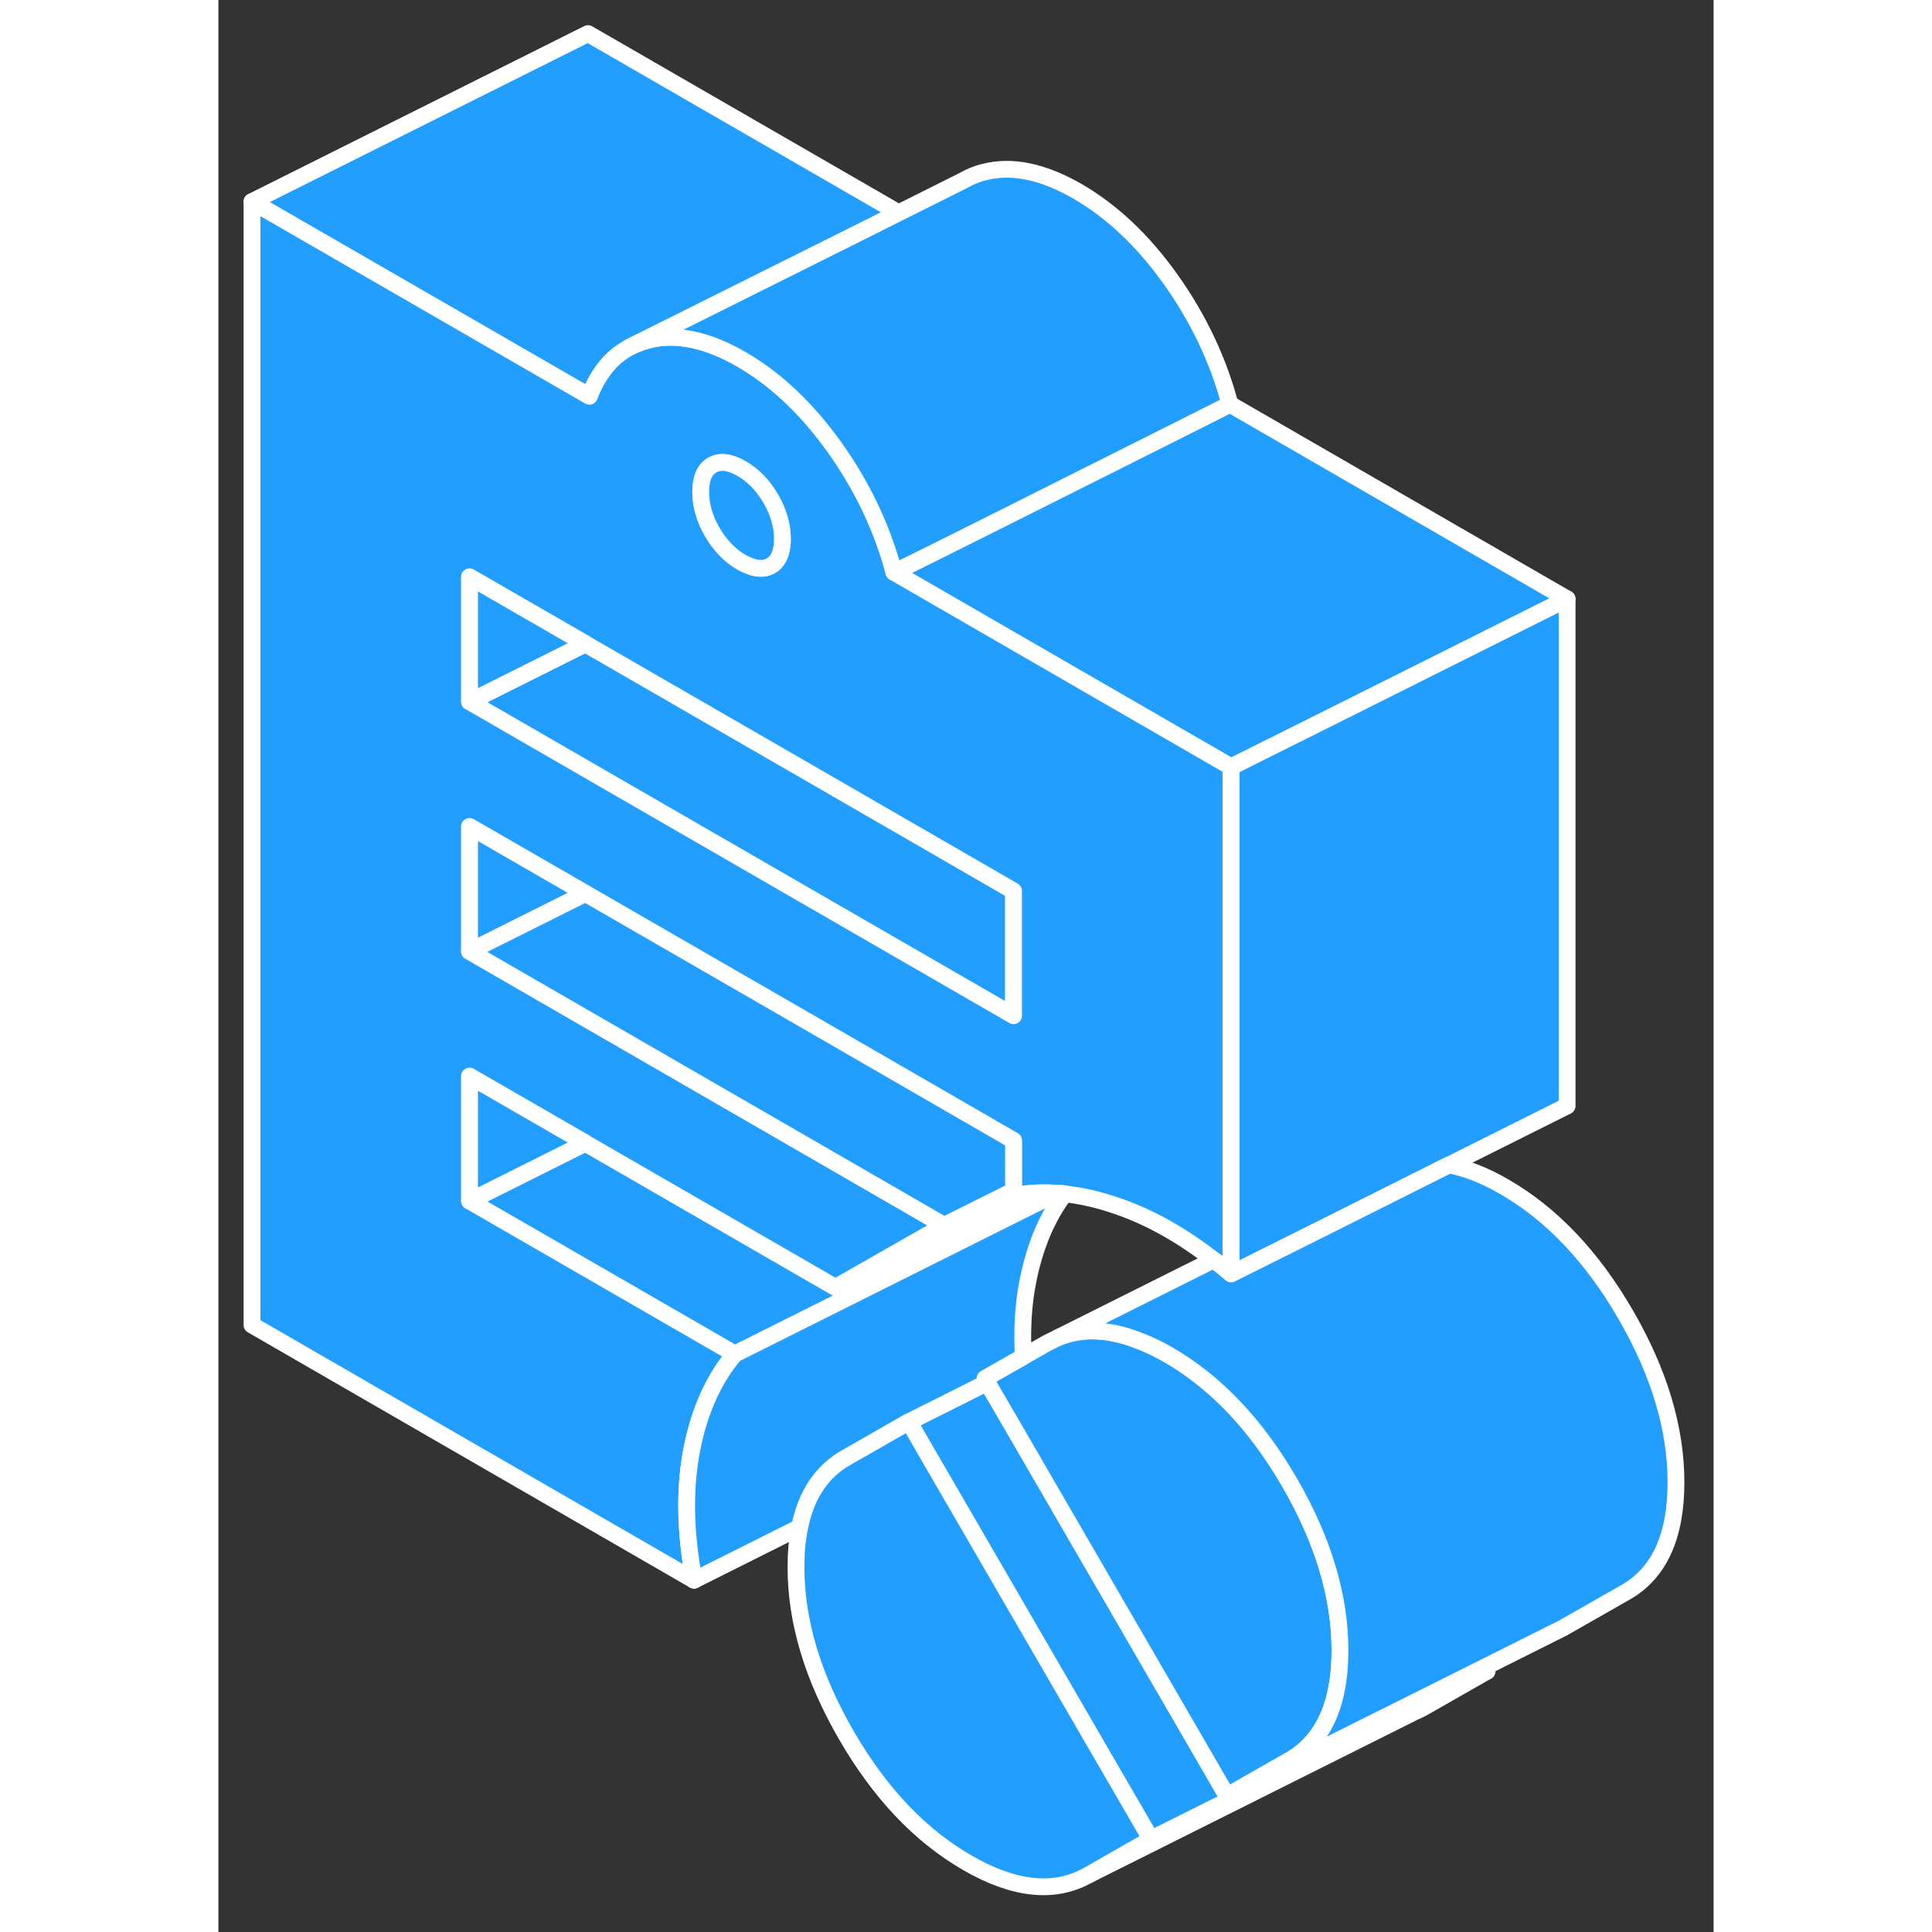 <svg width="48" height="48" viewBox="0 0 89 115" fill="#229EFF" xmlns="http://www.w3.org/2000/svg" stroke-width="1px" stroke-linecap="round" stroke-linejoin="round"><rect x="0" y="0" width="89" height="115" fill="#333333" stroke="none"/><path d="M80.28 35.65L66.49 42.55L60.28 45.65L40.21 34.06C40.38 34 43.07 32.66 46.44 30.97C52.3 28.04 60.21 24.06 60.21 24.06L80.28 35.65Z" stroke="white" stroke-linejoin="round"/><path d="M40.49 12.67L38.56 13.64L24.65 20.58L24.51 20.65C24.39 20.72 24.27 20.78 24.16 20.86L24.13 20.88C23.23 21.46 22.55 22.37 22.08 23.59L22 23.54L2 12L22 2L40.49 12.67Z" stroke="white" stroke-linejoin="round"/><path d="M75.51 99.48L55.51 109.48L42.46 86.98L41.1 84.63L45.49 82.43L45.77 82.29L46.03 82.75L47.14 84.65L60.04 106.9L69.22 102.31H69.23L75.37 99.24L75.51 99.48Z" stroke="white" stroke-linejoin="round"/><path d="M66.76 98.24C66.76 99.57 66.59 100.72 66.25 101.69C65.76 103.08 64.94 104.11 63.76 104.78L60.04 106.9L47.14 84.65L46.03 82.75L45.77 82.29L45.63 82.05L47.91 80.75L49.35 79.93L49.98 79.62C50.59 79.37 51.23 79.24 51.91 79.22H51.92C52.85 79.21 53.83 79.41 54.89 79.84C55.43 80.05 55.99 80.32 56.56 80.65C59.36 82.27 61.77 84.8 63.76 88.24C65.76 91.69 66.76 95.02 66.76 98.24Z" stroke="white" stroke-linejoin="round"/><path d="M47.83 71.08L36.73 76.63L43.2 72.94L47.33 70.88V71.14C47.5 71.11 47.66 71.09 47.83 71.08Z" stroke="white" stroke-linejoin="round"/><path d="M49.9 71.02L36.94 77.5L30.74 80.6L14.95 71.49L21.85 68.04L22 68.13L36.73 76.63L47.83 71.08C48.49 70.99 49.18 70.97 49.89 71.02H49.9Z" stroke="white" stroke-linejoin="round"/><path d="M47.33 53.03V60.46L28.74 49.73L22 45.84L14.95 41.77L21.85 38.32L22 38.41L34.95 45.88L47.33 53.03Z" stroke="white" stroke-linejoin="round"/><path d="M40.21 34.06C39.51 31.42 38.33 28.95 36.69 26.64C36.13 25.86 35.55 25.14 34.95 24.49C33.77 23.21 32.5 22.18 31.14 21.39C29.09 20.21 27.24 19.82 25.6 20.24C25.42 20.29 25.24 20.34 25.07 20.41C24.93 20.46 24.79 20.52 24.65 20.58L24.51 20.65C24.39 20.72 24.27 20.78 24.16 20.86L24.13 20.88C23.23 21.46 22.55 22.37 22.08 23.59L22 23.54L2 12V78.87L28.31 94.06C27.77 91.15 27.73 88.54 28.19 86.23C28.65 83.93 29.5 82.05 30.74 80.6L14.95 71.49V64.06L21.85 68.04L22 68.13L36.73 76.63L43.2 72.94L28.74 64.59L22 60.7L14.95 56.63V49.2L21.85 53.18L22 53.27L34.95 60.74L47.33 67.89V71.14C47.5 71.11 47.66 71.09 47.83 71.08C48.49 70.99 49.18 70.97 49.89 71.02C50.04 71.03 50.2 71.04 50.36 71.06C51.37 71.17 52.42 71.41 53.51 71.79C55.41 72.44 57.32 73.5 59.23 74.99C59.38 75.1 59.52 75.21 59.67 75.34C59.7 75.35 59.72 75.38 59.75 75.4C59.92 75.54 60.1 75.68 60.27 75.83V45.65L40.2 34.06H40.21ZM29.4 27.68C29.86 27.42 30.44 27.49 31.14 27.89C31.84 28.3 32.42 28.9 32.88 29.69C33.34 30.48 33.57 31.28 33.57 32.08C33.57 32.22 33.57 32.35 33.55 32.47C33.48 33.06 33.26 33.46 32.88 33.68C32.46 33.91 31.96 33.88 31.35 33.57H31.34C31.27 33.54 31.21 33.51 31.14 33.47C30.44 33.06 29.86 32.46 29.4 31.67C28.94 30.88 28.71 30.08 28.71 29.28C28.71 28.48 28.94 27.94 29.4 27.68ZM47.33 60.46L28.74 49.73L22 45.84L14.95 41.77V34.34L21.85 38.32L22 38.41L34.95 45.88L47.33 53.03V60.46Z" stroke="white" stroke-linejoin="round"/><path d="M33.57 32.08C33.57 32.22 33.57 32.35 33.55 32.47C33.48 33.06 33.26 33.46 32.88 33.68C32.46 33.91 31.96 33.88 31.35 33.57H31.34C31.27 33.54 31.21 33.51 31.14 33.47C30.44 33.06 29.86 32.46 29.4 31.67C28.94 30.88 28.71 30.08 28.71 29.28C28.71 28.48 28.94 27.94 29.4 27.68C29.86 27.42 30.44 27.49 31.14 27.89C31.84 28.3 32.42 28.9 32.88 29.69C33.34 30.48 33.57 31.28 33.57 32.08Z" stroke="white" stroke-linejoin="round"/><path d="M21.85 68.04L14.95 71.49V64.06L21.85 68.04Z" stroke="white" stroke-linejoin="round"/><path d="M21.85 38.32L14.95 41.77V34.34L21.85 38.32Z" stroke="white" stroke-linejoin="round"/><path d="M60.21 24.06C60.21 24.06 52.3 28.04 46.44 30.97C43.07 32.66 40.38 34 40.21 34.06C39.51 31.42 38.33 28.95 36.69 26.64C36.13 25.86 35.55 25.14 34.95 24.49C33.77 23.21 32.5 22.18 31.14 21.39C29.09 20.21 27.24 19.82 25.6 20.24C25.42 20.29 25.24 20.34 25.07 20.41C24.93 20.46 24.79 20.52 24.65 20.58L38.56 13.64L40.49 12.67L44.33 10.75C44.52 10.64 44.72 10.54 44.94 10.45H44.95C45.16 10.36 45.38 10.29 45.6 10.24C47.24 9.82 49.09 10.21 51.14 11.39C53.19 12.58 55.04 14.32 56.69 16.64C58.33 18.95 59.51 21.42 60.21 24.06Z" stroke="white" stroke-linejoin="round"/><path d="M80.28 35.65V65.83L73.26 69.34H73.25L66.13 72.91L61.46 75.24L60.28 75.83V45.65L66.49 42.55L80.28 35.65Z" stroke="white" stroke-linejoin="round"/><path d="M86.76 88.24C86.76 91.46 85.76 93.64 83.76 94.78L80.04 96.9L75.37 99.24L69.23 102.31H69.22L60.04 106.9L63.76 104.78C64.94 104.11 65.76 103.08 66.25 101.69C66.59 100.72 66.76 99.57 66.76 98.24C66.76 95.02 65.76 91.69 63.76 88.24C61.77 84.8 59.36 82.27 56.56 80.65C55.99 80.32 55.43 80.05 54.89 79.84C53.83 79.41 52.85 79.21 51.92 79.22H51.91C51.23 79.24 50.59 79.37 49.98 79.62L59.24 74.99C59.39 75.1 59.53 75.21 59.68 75.34C59.71 75.35 59.73 75.38 59.76 75.4C59.93 75.54 60.11 75.68 60.28 75.83L61.46 75.24L66.13 72.91L73.25 69.34H73.26C74.29 69.54 75.39 69.97 76.56 70.65C79.36 72.27 81.77 74.8 83.76 78.24C85.76 81.69 86.76 85.02 86.76 88.24Z" stroke="white" stroke-linejoin="round"/><path d="M75.51 99.48L71.78 101.61C71.59 101.72 71.39 101.82 71.19 101.9L71.15 101.92L51.78 111.61L55.51 109.48L75.51 99.48Z" stroke="white" stroke-linejoin="round"/><path d="M48.19 76.23C47.91 77.63 47.82 79.13 47.91 80.75L45.63 82.05L45.77 82.29L45.49 82.43L41.1 84.63L37.38 86.76C35.92 87.58 34.99 88.97 34.6 90.91L28.31 94.06C27.77 91.15 27.73 88.54 28.19 86.23C28.65 83.93 29.5 82.05 30.74 80.6L36.94 77.5L49.9 71.02C50.05 71.03 50.21 71.04 50.37 71.06C49.33 72.44 48.6 74.17 48.19 76.23Z" stroke="white" stroke-linejoin="round"/><path d="M55.51 109.48L51.78 111.61C49.79 112.74 47.38 112.5 44.58 110.88C41.77 109.26 39.37 106.73 37.38 103.29C35.38 99.84 34.38 96.51 34.38 93.29C34.38 92.42 34.45 91.63 34.6 90.92C34.99 88.97 35.92 87.58 37.38 86.76L41.1 84.63L42.46 86.98L55.51 109.48Z" stroke="white" stroke-linejoin="round"/><path d="M21.85 53.18L14.95 56.63V49.2L21.85 53.18Z" stroke="white" stroke-linejoin="round"/><path d="M47.33 67.89V70.88L43.2 72.94L28.74 64.59L22 60.7L14.95 56.63L21.85 53.18L22 53.27L34.95 60.74L47.33 67.89Z" stroke="white" stroke-linejoin="round"/><path d="M24.65 20.58L24.51 20.65" stroke="white" stroke-linejoin="round"/></svg>